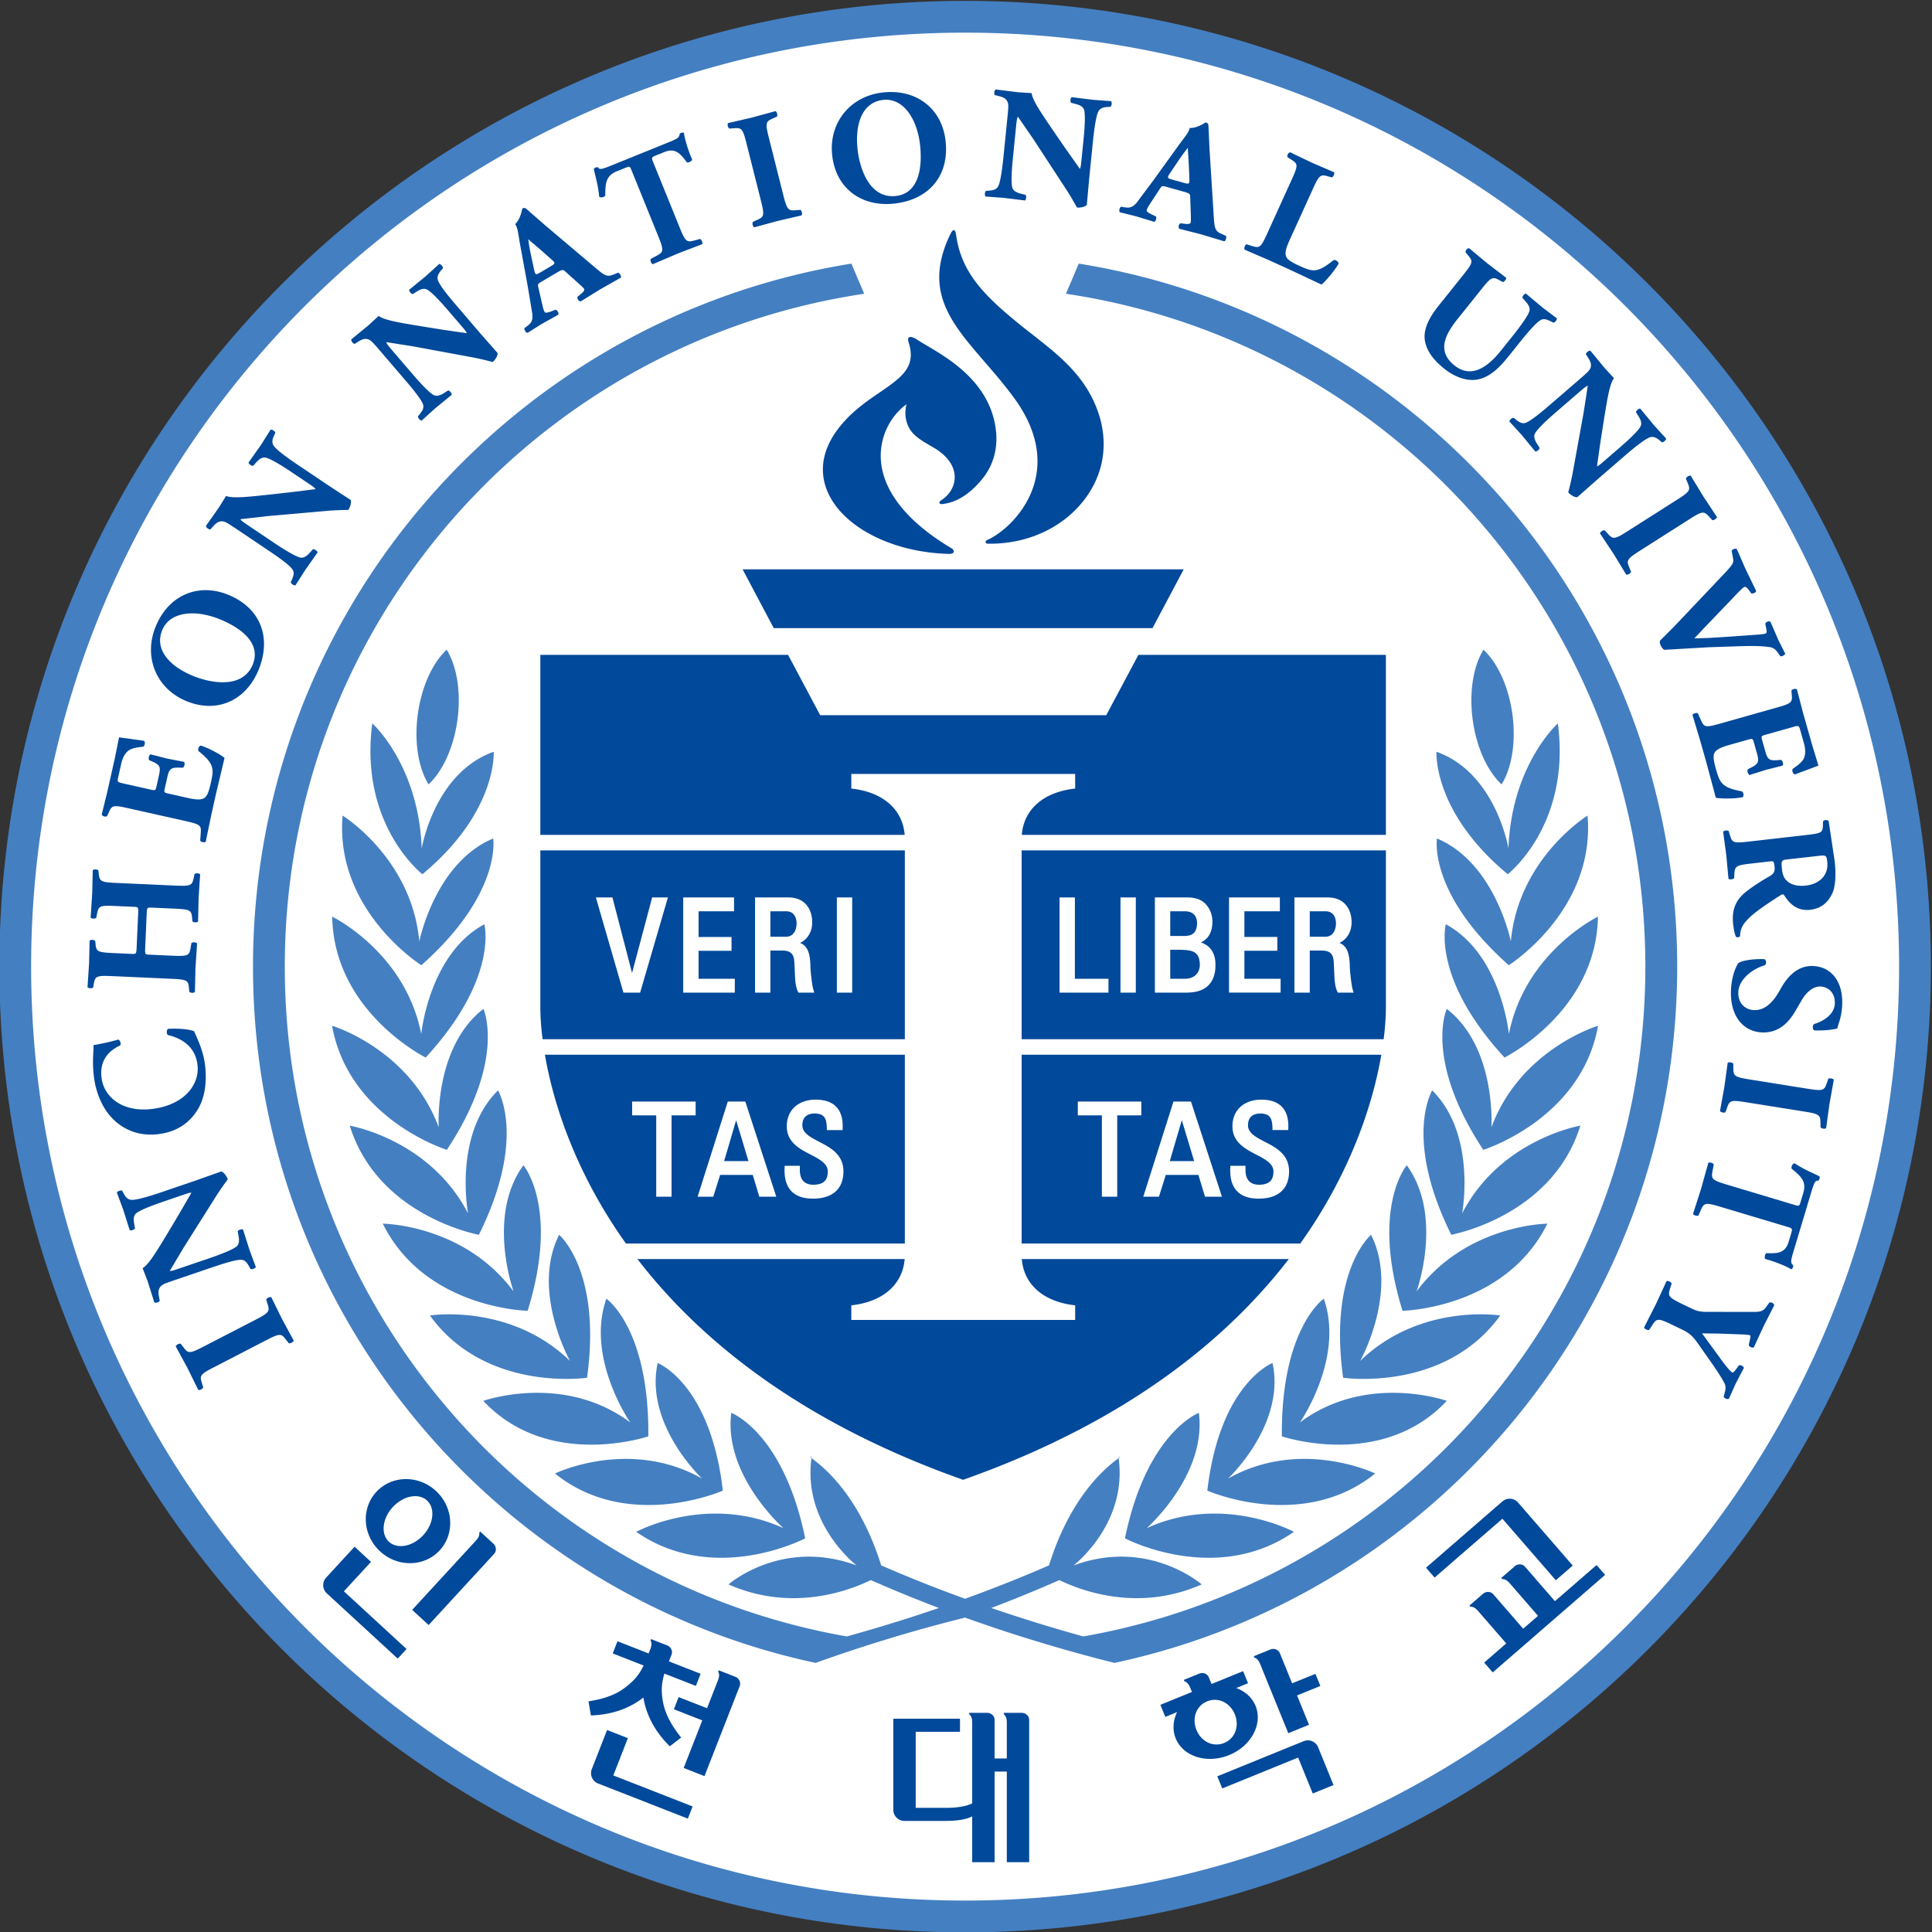 <svg xmlns="http://www.w3.org/2000/svg" height="305.868" width="305.872" xmlns:v="https://vecta.io/nano"><rect width="100%" height="100%" fill="#333333" stroke="none"/><clipPath id="A"><path d="M0 595.276h841.89V0H0z"/></clipPath><g clip-path="url(#A)" transform="matrix(1.333 0 0 -1.333 -409.625 548.326)"><path d="M309.361 296.499c.003 62.166 50.39 112.547 112.55 112.552 62.163-.005 112.551-50.386 112.555-112.552-.004-62.166-50.392-112.546-112.555-112.551-62.16.005-112.55 50.385-112.55 112.551" fill="#fff"/><path d="M470.134 264.692s-5.07-4.253-3.317-16.978c0 0 12.049-1.775 18.66 7.393 0 0-9.499 1.508-16.638-5.399 0 0 4.658 8.292 1.295 14.984m-5.613-7.589s-5.092-3.503-4.98-16.347c0 0 11.859-4.039 19.589 4.213 0 0-9.488 3.377-17.446-2.564 0 0 5.319 7.631 2.837 14.698m13.383 64.956s-.473-7.125 8.465-14.543c0 0 7.537 5.841 5.953 17.915 0 0-5.503-4.917-5.869-14.845 0 0-1.494 8.979-8.549 11.473m-19.47-72.596s-6.256-2.401-7.746-15.155c0 0 11.233-4.962 19.939 2.033 0 0-8.845 4.283-17.484-.61 0 0 6.866 6.412 5.291 13.732m-8.75-5.917s-6.193-2.324-8.779-14.905c0 0 10.775-5.678 20.069.773 0 0-8.462 4.571-17.491.43 0 0 7.152 6.277 6.201 13.702m37.052 55.995s-1.864 9.331-8.771 12.218c0 0-1.084-6.527 8.527-15.049 0 0 10.308 6.493 9.356 17.77 0 0-8.191-5.048-9.112-14.939m-12.865-43.872s12.177.208 17.207 10.345c0 0-9.619-.078-15.539-8.053 0 0 3.246 8.945-1.164 14.986 0 0-4.305-5.016-.504-17.278m13.053 70.834c-.452 3.326-1.783 6.137-3.436 7.676-1.19-1.921-1.729-4.983-1.28-8.312.443-3.33 1.775-6.139 3.433-7.682 1.189 1.929 1.728 4.988 1.283 8.318m-7.261-61.807s11.99 2.159 15.33 12.957c0 0-9.483-1.601-14.044-10.424 0 0 1.776 9.346-3.552 14.609 0 0-3.449-5.646 2.266-17.142m-.538 26.824s-2.741-6.022 4.34-16.737c0 0 11.629 3.601 13.635 14.737 0 0-9.218-2.755-12.67-12.066 0 0 .614 9.488-5.305 14.066m7.382-2.98s-.908 9.469-7.492 13.035c0 0-1.735-6.38 6.972-15.83 0 0 10.902 5.422 11.097 16.732 0 0-8.658-4.196-10.577-13.937m-83.578-59.899c-2.584 12.581-8.778 14.905-8.778 14.905-.952-7.425 6.202-13.702 6.202-13.702-9.029 4.141-17.493-.43-17.493-.43 9.292-6.451 20.069-.773 20.069-.773m-42.559 46.142c7.079 10.715 4.342 16.737 4.342 16.737-5.922-4.578-5.307-14.066-5.307-14.066-3.453 9.311-12.669 12.066-12.669 12.066 2.007-11.136 13.634-14.737 13.634-14.737m-3.03 21.927c9.614 8.522 8.531 15.049 8.531 15.049-6.909-2.887-8.771-12.218-8.771-12.218-.924 9.891-9.112 14.939-9.112 14.939-.954-11.277 9.352-17.77 9.352-17.77m-5.827 28.721c-1.585-12.074 5.952-17.915 5.952-17.915 8.94 7.418 8.467 14.543 8.467 14.543-7.056-2.494-8.551-11.473-8.551-11.473-.365 9.928-5.868 14.845-5.868 14.845m10.116.436c.448 3.329-.091 6.391-1.282 8.312-1.652-1.539-2.981-4.35-3.429-7.676s.087-6.389 1.279-8.318c1.657 1.543 2.987 4.352 3.432 7.682m73.79 54.17l-1.519-3.58c17.514-2.605 33.194-10.824 45.152-22.776 14.623-14.631 23.662-34.821 23.662-57.14s-9.039-42.504-23.662-57.139c-11.489-11.479-26.407-19.488-43.091-22.413a196.74 196.74 0 0 0-10.934 3.379c2.821 1.068 5.505 2.178 8.086 3.312 2.887-1.394 9.548-3.761 16.905-.511 0 0-6.331 5.55-15.227 2.247 0 0 6.435 4.901 5.364 12.752-.821-.642-5.491-3.834-8.272-12.739-3.136-1.369-6.458-2.694-9.965-3.964a166.22 166.22 0 0 0-9.965 3.964c-2.784 8.905-7.455 12.097-8.276 12.739-1.069-7.851 5.368-12.752 5.368-12.752-8.899 3.303-15.227-2.247-15.227-2.247 7.354-3.25 14.017-.883 16.904.511 2.582-1.134 5.266-2.244 8.086-3.312-3.458-1.183-7.099-2.312-10.935-3.379-16.679 2.925-31.603 10.934-43.091 22.413-14.619 14.635-23.662 34.819-23.662 57.139s9.043 42.509 23.662 57.14c11.96 11.952 27.636 20.171 45.155 22.776l-1.521 3.58c-40.29-6.462-71.072-41.382-71.072-83.496 0-40.612 28.634-74.533 66.821-82.693a185.53 185.53 0 0 0 17.753 5.382c9.199-3.335 17.751-5.382 17.751-5.382 38.187 8.16 66.825 42.081 66.825 82.693 0 42.114-30.782 77.034-71.075 83.496m-31.742-141.869c.006.04.006.074.012.112-.201.054-.178.016-.012-.112m36.469.112c.006-.038.006-.072.009-.112.168.128.191.166-.009.112m-75.974 26.416c5.714 11.496 2.269 17.142 2.269 17.142-5.332-5.263-3.553-14.609-3.553-14.609-4.563 8.823-14.052 10.424-14.052 10.424 3.348-10.798 15.336-12.957 15.336-12.957m20.125-23.94c.113 12.844-4.983 16.347-4.983 16.347-2.483-7.067 2.838-14.698 2.838-14.698-7.959 5.941-17.452 2.564-17.452 2.564 7.733-8.252 19.597-4.213 19.597-4.213m-7.278 6.958c1.75 12.725-3.318 16.978-3.318 16.978-3.367-6.692 1.298-14.984 1.298-14.984-7.138 6.907-16.641 5.399-16.641 5.399 6.613-9.168 18.661-7.393 18.661-7.393m16.131-13.406c-1.494 12.754-7.745 15.155-7.745 15.155-1.583-7.32 5.287-13.732 5.287-13.732-8.641 4.893-17.484.61-17.484.61 8.704-6.995 19.942-2.033 19.942-2.033m-35.299 51.437c8.703 9.45 6.969 15.83 6.969 15.83-6.585-3.566-7.493-13.035-7.493-13.035-1.918 9.741-10.575 13.937-10.575 13.937.194-11.31 11.099-16.732 11.099-16.732m12.112-30.076c3.802 12.262-.504 17.278-.504 17.278-4.407-6.041-1.165-14.986-1.165-14.986-5.919 7.975-15.534 8.053-15.534 8.053 5.027-10.137 17.203-10.345 17.203-10.345m130.393-37.564c-20.077-20.072-47.8-32.483-78.438-32.486-30.639.003-58.356 12.414-78.436 32.486-20.075 20.081-32.49 47.801-32.49 78.438s12.415 58.36 32.49 78.437 47.797 32.487 78.436 32.488 58.361-12.411 78.438-32.488 32.487-47.8 32.492-78.437c-.005-30.637-12.415-58.357-32.492-78.438m-78.438 193.139c-63.347-.004-114.697-51.354-114.699-114.701s51.352-114.695 114.699-114.7c63.349.005 114.698 51.35 114.705 114.7-.007 63.347-51.356 114.697-114.705 114.701" fill="#447fc1"/><g fill="#01499a"><path d="M337.679 254.619c1.599.827 1.666.99 1.397 1.843l-.161.52c.034.193.432.376.604.291l1.269-2.581 1.389-2.56c-.035-.191-.424-.392-.597-.306l-.332.432c-.54.713-.715.754-2.314-.076l-6.265-3.239c-1.602-.825-1.669-.986-1.4-1.841l.163-.518c-.032-.189-.426-.395-.591-.31l-1.289 2.616-1.383 2.541c.032.19.427.395.598.311l.333-.432c.537-.714.709-.754 2.31.074zm-7.022 16.561l2.91 1.031c.259-.05.632-.49.78-.926.006-.016-.714-.931-1.472-2.145l-3.764-5.963-1.646-2.768c.211-.029.52.075 1.191.306l3.52 1.198c1.468.505 2.807 1.039 3.231 1.406.322.298.307.755.219 1.248l-.103.535c.1.195.493.289.638.214l.776-2.449.747-2.012c-.071-.145-.443-.31-.636-.214l-.161.287c-.256.459-.508.781-.937.795-.56.033-1.937-.382-3.409-.88l-4.611-1.57c-.995-.341-1.28-.456-1.496-.656-.261-.251-.391-.576-.266-1.243l.1-.531c-.1-.177-.541-.305-.654-.144l-.798 2.521-.58 1.507c.757.46 1.732 2.108 3.119 4.403l1.273 2.139 1.402 2.421c-.205.011-.515-.094-.841-.206l-2.502-.854c-1.472-.499-2.808-1.034-3.23-1.4-.326-.294-.316-.738-.222-1.254l.095-.516c-.095-.194-.487-.287-.632-.216l-.775 2.452-.749 2.014c.072.145.437.312.634.22l.164-.313c.232-.45.499-.742.936-.775.555-.032 1.94.359 3.413.859zm-12.261 16.04c.345.051 1.854.33 2.93.658.239-.04.389-.541.236-.699-1.687-.771-2.458-2.121-2.189-3.962.307-2.104 2.441-4.101 6.215-3.549s5.486 3.031 5.151 5.307c-.332 2.296-2.138 3.118-3.504 3.443-.176.126-.186.592.024.737 1.424.071 2.611-.083 3.087-.283.433-.981 1.048-2.268 1.264-3.748.272-1.861.116-3.823-.693-5.315-.845-1.519-2.266-2.791-4.62-3.135-2.314-.339-4.089.408-5.361 1.557-1.316 1.185-2.17 3.036-2.455 5.009-.284 1.935-.036 3.404-.085 3.98m6.142 11.566c-.033-.786-.017-.803.52-.824l2.756-.127c1.784-.078 1.96.027 2.11.886l.106.609c.122.145.564.128.672-.032l-.189-2.906-.069-2.856c-.123-.149-.563-.131-.67.03l-.038.462c-.077.883-.262.991-2.044 1.068l-7.123.321c-1.779.078-1.976-.008-2.127-.884l-.079-.456c-.124-.152-.565-.129-.673.027l.186 2.854.061 2.66c.122.149.562.127.67-.027l.039-.406c.078-.83.267-.952 2.045-1.03l2.221-.099c.556-.029.578-.014.612.776l.178 3.984c.035.803.016.803-.539.83l-2.223.101c-1.778.078-1.936-.01-2.111-.887l-.1-.515c-.122-.15-.56-.128-.67.032l.189 2.909.063 2.702c.123.15.563.128.671-.032l.041-.384c.095-.887.26-1.01 2.04-1.089l7.124-.319c1.78-.081 1.918.028 2.112.902l.097.456c.122.15.563.128.67-.027l-.183-2.775-.065-2.817c-.123-.152-.566-.128-.671.03l-.039.422c-.078.887-.264.992-2.045 1.072l-2.754.121c-.539.027-.558.027-.594-.778zm.665 18.779c.527-.117.568-.109.682.396l.287 1.292c.217.971.139 1.227-.717 1.616l-.446.196c-.122.165-.016.631.175.687l1.969-.502 1.993-.386c.148-.136.06-.604-.136-.696l-.487.012c-.943.01-1.142-.175-1.358-1.152l-.291-1.289c-.113-.506-.097-.529.463-.653l2.225-.502c.862-.193 1.477-.25 1.842-.098.395.171.621.491.927 1.855.365 1.628.454 2.276-1.43 3.777-.173.197.011.645.249.674.956-.293 2.371-1.082 2.815-1.46l-1.025-4.303-.543-2.436-.668-3.228c-.144-.124-.595-.023-.655.149l.065.906c.06.872-.028 1.011-1.746 1.397l-6.978 1.563c-1.701.383-1.838.295-2.194-.51l-.2-.442c-.15-.145-.577-.031-.642.182l.658 2.68.89 3.967.507 2.515 2.952-.407c.191-.119.129-.556-.081-.706-.699-.061-1.319-.198-1.635-.383-.438-.271-.787-.784-.992-1.701l-.334-1.497c-.143-.617-.103-.621.588-.782zm1.368 18.966c-.914-2.174.63-4.197 3.582-5.432 2.155-.903 5.941-1.596 7.146 1.286.973 2.311-.911 4.163-3.777 5.364-3.02 1.264-6.034.971-6.951-1.218m7.911 4.141c3.852-1.616 5.082-5.167 3.49-8.964-1.491-3.552-4.904-5.158-8.595-3.607-3.502 1.468-5.11 5.216-3.558 8.911 1.541 3.677 5.071 5.167 8.663 3.66m11.865 12.989l2.586-1.686c.117-.241-.008-.804-.269-1.186-.009-.015-1.172 0-2.6-.122l-7.016-.619-3.204-.366c.106-.182.378-.366.964-.764l3.087-2.074c1.289-.864 2.525-1.604 3.072-1.718.432-.08.786.211 1.13.581l.362.406c.215.039.524-.215.558-.378l-1.479-2.099-1.151-1.812c-.161-.035-.516.159-.558.374l.134.301c.211.483.312.874.064 1.225-.31.466-1.472 1.315-2.763 2.183l-4.04 2.717c-.877.587-1.143.743-1.427.794-.355.055-.696-.039-1.151-.541l-.361-.405c-.204-.025-.575.251-.515.439l1.525 2.163.847 1.367c.827-.321 2.727-.098 5.394.189l2.471.278 2.777.348c-.116.171-.385.356-.67.55l-2.201 1.473c-1.285.864-2.522 1.603-3.07 1.718-.428.081-.776-.193-1.128-.581l-.352-.388c-.213-.039-.526.216-.555.378l1.48 2.095 1.148 1.818c.161.032.515-.16.557-.375l-.147-.32c-.211-.452-.289-.843-.05-1.209.313-.466 1.463-1.334 2.752-2.198zm18.002 18.08l2.041-2.317c.046-.261-.223-.771-.572-1.069-.017-.011-1.131.315-2.539.575l-6.928 1.282-3.184.502c.053-.21.264-.458.724-.996l2.422-2.821c1.008-1.182 2.005-2.221 2.498-2.478.395-.189.816-.006 1.248.26l.456.294c.214-.02.448-.349.437-.512l-1.987-1.628-1.593-1.439c-.162.01-.454.292-.436.51l.208.255c.332.409.535.757.391 1.164-.177.529-1.069 1.662-2.081 2.836l-3.165 3.697c-.687.798-.903 1.021-1.164 1.147-.329.15-.682.15-1.253-.217l-.459-.287c-.2.029-.485.388-.372.558l2.045 1.676 1.181 1.092c.704-.527 2.599-.821 5.244-1.257l2.454-.395 2.771-.4c-.067.195-.28.438-.504.705l-1.721 2.006c-1.011 1.18-2.004 2.22-2.503 2.478-.39.191-.798.016-1.241-.262l-.443-.277c-.216.017-.449.345-.433.506l1.99 1.629 1.585 1.445c.161-.014.455-.296.439-.511l-.228-.27c-.327-.383-.504-.735-.371-1.154.175-.529 1.053-1.669 2.067-2.846zm8.481 8.053c.376.223.431.323.043.669l-1.219 1.085-1.618 1.383c.05-.462.193-1.313.396-2.218l.319-1.479c.116-.53.227-.537.639-.291zm-1.251-1.919c-.396-.236-.436-.281-.349-.653l.523-2.275c.095-.389.157-.528.233-.662.062-.098.25-.119.76.072l.546.212c.168-.057.424-.417.307-.6l-1.957-1.092-1.669-1.052c-.241-.01-.43.344-.393.546l.417.313c.365.283.618.61.515 1.419l-.538 3.246-.898 4.902c-.235 1.262-.263 2.026-.596 2.475.684.65.818 1.82.851 1.843.212.124.361.099.571-.109l2.082-1.822 6.072-5.136c.931-.783 1.301-1.078 1.973-.81l.687.269c.144-.026.41-.402.322-.586l-2.567-1.458-2.201-1.364c-.238-.009-.476.316-.371.554l.477.397c.34.292.337.447.283.548-.073.11-.421.439-.981.932l-1.286 1.157c-.239.217-.388.168-.965-.174zm10.728 13.236c-.172.429-.211.521-.636.344l-1.099-.443c-1.3-.527-1.386-1.39-1.391-2.904-.172-.19-.521-.292-.725-.107-.125 1.38-.478 2.518-.637 3.261.048.082.126.155.214.187.089.038.183.057.277.029.211-.268.294-.314 1.643.232l6.613 2.679c1.172.475 1.432.604 1.437 1.04.059.066.106.105.211.146s.26.024.317-.015c.066-.679.526-2.164.972-3.164-.022-.198-.49-.426-.634-.321-.765 1.015-1.353 1.749-2.684 1.208l-1.069-.432c-.423-.17-.455-.246-.268-.707l3.176-7.838c.668-1.653.833-1.753 1.677-1.537l.741.201c.173-.056.339-.464.256-.621l-2.863-1.097-3.001-1.281c-.186.051-.352.461-.25.622l.76.415c.765.411.807.615.138 2.267zm18.023-2.947c.444-1.75.587-1.851 1.48-1.786l.542.04c.178-.073.267-.506.145-.654l-2.804-.65-2.811-.764c-.177.071-.282.5-.16.648l.494.228c.82.36.897.521.46 2.266l-1.724 6.841c-.442 1.749-.588 1.85-1.478 1.783l-.543-.039c-.179.075-.285.505-.163.651l2.837.657 2.793.762c.177-.074.286-.5.163-.651l-.495-.225c-.819-.362-.899-.521-.458-2.268zm11.911 11.322c-2.348-.218-3.404-2.526-3.11-5.715.216-2.33 1.386-5.997 4.498-5.708 2.5.234 3.247 2.765 2.962 5.858-.304 3.263-1.983 5.788-4.35 5.565m7.377-5.034c.387-4.162-2.168-6.918-6.27-7.299-3.839-.357-6.857 1.906-7.228 5.892-.351 3.784 2.202 6.967 6.193 7.336 3.972.367 6.948-2.054 7.305-5.929m17.036-4.355l-.277-3.074c-.156-.213-.709-.371-1.166-.322-.02 0-.553 1.037-1.337 2.232l-3.853 5.9-1.83 2.653c-.116-.182-.15-.505-.224-1.215l-.369-3.697c-.158-1.544-.227-2.98-.069-3.518.129-.417.557-.597 1.045-.722l.525-.132c.136-.165.06-.567-.064-.664l-2.552.311-2.141.159c-.105.128-.103.534.067.672l.328.021c.527.043.921.137 1.114.527.261.492.465 1.917.621 3.46l.489 4.844c.105 1.051.116 1.356.03 1.631-.119.346-.362.601-1.023.761l-.527.134c-.115.165-.049.62.145.659l2.627-.325 1.608-.106c.105-.877 1.197-2.451 2.705-4.663l1.411-2.05 1.618-2.283c.099.182.128.503.164.847l.267 2.632c.154 1.546.224 2.982.069 3.52-.132.42-.538.594-1.047.72l-.503.13c-.139.171-.063.564.065.669l2.549-.316 2.139-.16c.106-.123.103-.527-.066-.667l-.35-.022c-.503-.027-.879-.143-1.09-.526-.262-.493-.482-1.919-.641-3.462zm11.388-.504c.424-.118.531-.087.518.434l-.064 1.629-.127 2.125c-.298-.354-.806-1.049-1.322-1.823l-.846-1.256c-.305-.451-.229-.532.232-.66zm-2.247-.427c-.444.122-.506.119-.715-.199l-1.281-1.952c-.211-.34-.273-.483-.312-.632-.032-.111.084-.261.577-.499l.53-.247c.076-.156-.009-.595-.22-.634l-2.145.653-1.916.478c-.172.167-.045.55.124.66l.512-.083c.46-.066.87-.022 1.386.609l1.968 2.639 2.914 4.042c.75 1.045 1.279 1.594 1.373 2.147.942-.042 1.875.672 1.914.66.24-.066.325-.187.321-.488l.128-2.76.5-7.94c.076-1.216.126-1.687.781-1.985l.67-.306c.083-.126-.003-.577-.202-.643l-2.829.848-2.507.637a.44.44 0 0 0 .147.656l.614-.074c.446-.043.559.069.587.18.034.128.029.604 0 1.349l-.062 1.73c-.009.322-.142.4-.792.577zm14.665-6.335c-.373-.825-.555-1.412-.456-1.797.092-.398.344-.68 1.616-1.259 1.588-.723 2.102-.889 4.049.665.222.111.587-.142.614-.408-.498-.864-1.573-2.123-2.033-2.482l-4.008 1.882-2.34 1.061-2.781 1.201c-.107.176.039.594.229.635l.704-.213c.83-.255.997-.16 1.733 1.465l2.95 6.489c.742 1.623.706 1.829-.03 2.286l-.475.304c-.127.18.054.587.31.593l2.594-1.243 2.606-1.12c.092-.167-.09-.572-.278-.609l-.482.136c-.844.235-1.01.14-1.746-1.48zm20.683-4.061c1.114 1.395 1.098 1.555.533 2.227l-.316.376c-.05.184.198.527.436.483l2.153-1.792 2.221-1.699c.046-.189-.215-.517-.41-.511l-.404.227c-.771.417-.956.373-2.067-1.024l-2.77-3.459c-1.402-1.751-2.751-3.84-.473-5.659 1.919-1.533 3.841-.321 5.482 1.729l1.453 1.813c.963 1.213 1.816 2.399 1.96 2.922.117.42-.139.774-.482 1.172l-.343.4c-.028.214.243.488.406.506l1.965-1.648 1.717-1.296c.018-.162-.191-.485-.409-.511l-.316.157c-.46.219-.814.36-1.201.154-.477-.26-1.447-1.352-2.416-2.563l-1.343-1.676c-1.124-1.409-2.29-2.59-3.847-2.843-1.219-.179-2.609.32-3.824 1.289-1.138.913-2.011 1.91-2.293 3.209-.266 1.269.291 2.639 1.596 4.276zm15.801-24.426l-2.313-2.045c-.264-.049-.773.218-1.074.565-.01.017.317 1.134.567 2.543l1.257 6.933.494 3.189c-.208-.055-.455-.268-.993-.732l-2.815-2.43c-1.176-1.012-2.212-2.012-2.468-2.509-.193-.395-.005-.813.261-1.241l.294-.46c-.015-.216-.345-.448-.51-.439l-1.635 1.985-1.446 1.586c.014.161.294.452.51.437l.254-.204c.415-.334.765-.533 1.171-.39.527.179 1.655 1.075 2.829 2.089l3.688 3.182c.798.691 1.018.903 1.149 1.167.142.33.142.686-.224 1.255l-.292.455c.027.202.388.488.56.382l1.684-2.041 1.094-1.184c-.529-.708-.818-2.601-1.242-5.249l-.385-2.46-.393-2.771c.195.066.445.282.705.507l1.999 1.727c1.175 1.019 2.215 2.01 2.466 2.509.195.394.025.807-.259 1.246l-.28.44c.019.214.346.447.507.437l1.634-1.979 1.447-1.59c-.012-.162-.291-.454-.505-.437l-.27.222c-.383.329-.737.504-1.153.371-.532-.178-1.671-1.06-2.849-2.073z"/><path d="M502.033 345.919c-1.52-.97-1.575-1.139-1.231-1.967l.21-.502c-.017-.19-.4-.413-.575-.347l-1.497 2.462-1.613 2.426c.014.189.388.427.565.361l.371-.404c.597-.66.776-.687 2.295.281l5.952 3.787c1.524.97 1.573 1.138 1.231 1.969l-.211.501c.017.189.388.428.571.361l1.515-2.49 1.599-2.415c-.01-.187-.384-.427-.565-.36l-.371.406c-.599.659-.775.686-2.295-.284zm8.18-11.445l-5.266-.307c-.152.102-.298.285-.422.545-.096.211-.115.393-.076.538l1.644 1.646 5.777 6.091c1.364 1.433 1.358 1.535 1.239 2.154l-.148.778c.128.229.466.321.621.205l1.043-2.388 1.257-2.59c-.039-.182-.376-.319-.58-.289l-.346.473c-.216.283-.376.354-.53.283-.14-.06-.743-.678-1.593-1.579l-3.208-3.343-1.089-1.159 1.543.039 1.935.116 4.275.306c.383.032.595.064.702.116.121.054.167.139.076.605l-.11.558c.078.206.443.376.621.21l.938-2.166.802-1.596c-.006-.168-.415-.379-.573-.305l-.296.409c-.314.451-.582.619-1.054.677-.747.118-1.906.153-3.585.092zm6.783-10.385c-.516-.149-.549-.178-.406-.673l.357-1.273c.271-.965.466-1.147 1.402-1.082l.488.039c.182-.089.313-.548.172-.686l-1.97-.5-1.938-.607c-.194.048-.343.502-.214.678l.435.222c.835.434.92.699.649 1.658l-.36 1.275c-.139.497-.167.511-.716.355l-2.196-.62c-.85-.239-1.419-.48-1.671-.793-.265-.332-.311-.727.065-2.069.454-1.606.687-2.218 3.06-2.646.243-.09.3-.573.101-.706-.982-.199-2.602-.176-3.171-.061l-1.149 4.279-.677 2.398-.951 3.162c.072.177.515.301.648.182l.373-.834c.364-.793.505-.874 2.203-.398l6.88 1.947c1.681.472 1.763.615 1.692 1.49l-.037.488c.064.199.493.299.656.145l.692-2.673 1.107-3.911.75-2.457-2.793-1.045c-.221.015-.381.431-.267.66.591.385 1.07.802 1.261 1.113.252.446.32 1.062.064 1.97l-.415 1.477c-.172.611-.211.597-.893.405zm2.544-14.818c-.669-.075-.718-.143-.587-1.264.078-.686.294-1.067.697-1.388.361-.285 1.011-.577 2.135-.45 1.712.196 2.704 1.331 2.533 2.816-.088.783-.151.813-1.064.708zm2.123 2.884c1.903.216 2.106.277 2.134 1.091l.016.524c.072.204.55.258.671.039l.709-4.705c.184-1.618.094-3.04-.26-3.811-.521-1.18-1.409-1.861-2.626-1.999-1.697-.193-2.549.87-3.088 1.693-.117.179-.232.169-.431.048-2.407-1.548-3.748-2.489-4.424-3.493-.344-.542-.405-1.048-.391-1.339-.075-.18-.361-.214-.485-.129-.167.286-.277.891-.344 1.485-.199 1.751.305 2.926 1.58 3.92.94.725 1.823 1.271 2.783 1.82.488.288.603.611.551 1.087-.075.664-.12.703-.498.659l-2.343-.267c-1.754-.201-1.873-.332-1.93-1.206l-.033-.521c-.082-.146-.54-.199-.669-.078l-.261 2.805-.374 2.778c.097.165.552.215.665.073l.152-.502c.25-.841.4-.943 2.152-.743zm-8.784-18.452c.071 1.765.609 2.838.856 3.235.434.343 1.824.541 3.125.49.246-.143.248-.585.031-.73-1.257-.335-3.073-1.554-3.137-3.182-.051-1.412.898-2.099 1.857-2.138 1.552-.062 2.527 1.357 3.145 2.487.743 1.353 1.951 2.821 3.848 2.748 2.163-.067 3.593-1.808 3.488-4.586-.025-.631-.133-1.417-.392-2.17a5.14 5.14 0 0 1-.18-.648c-.425-.138-1.468-.288-2.749-.238-.227.105-.227.582-.029.748.989.29 2.419 1.058 2.474 2.44.047 1.262-.751 1.983-1.707 2.021-.881.034-1.718-.72-2.251-1.663l-.72-1.235c-.68-1.165-1.846-2.632-3.952-2.555-2.361.095-3.819 2.087-3.707 4.976m1.756-13.264c-1.779.284-1.928.192-2.217-.657l-.181-.515c-.137-.133-.571-.043-.661.127l.514 2.829.399 2.886c.14.133.573.066.666-.106l.005-.543c.017-.896.127-1.03 1.908-1.314l6.966-1.114c1.78-.283 1.935-.188 2.222.658l.179.516c.138.129.577.062.66-.106l-.516-2.869-.394-2.868c-.138-.131-.575-.065-.665.103l-.011.55c-.012.892-.126 1.029-1.907 1.312zm5.825-12.208c.444-.133.533-.16.665.282l.341 1.137c.403 1.343-.218 1.951-1.392 2.902-.043.252.099.591.369.628 1.154-.763 2.263-1.196 2.94-1.54.032-.088.043-.193.015-.285a.46.46 0 0 0-.149-.237c-.339.004-.431-.029-.85-1.424l-2.049-6.832c-.365-1.215-.427-1.499-.09-1.777.013-.082.014-.142-.016-.253a.41.41 0 0 0-.213-.238c-.568.37-2.019.948-3.076 1.225-.136.138-.025.648.151.692 1.265-.039 2.206-.039 2.621 1.337l.329 1.101c.133.444.094.514-.383.659l-8.104 2.426c-1.707.511-1.883.447-2.242-.346l-.311-.706c-.15-.099-.573.031-.644.19l.938 2.92.879 3.143c.157.112.578-.016.645-.192l-.156-.855c-.158-.853-.024-1.014 1.682-1.525zm-14.604-14.208c-1.608.779-1.794.74-2.271.014l-.422-.647c-.162-.067-.56.119-.605.293l1.407 2.77 1.265 2.734c.172.085.564-.105.604-.293l-.2-.626c-.255-.839-.185-1 1.419-1.781l.863-.415c.861-.422 1.143-.539 2.276-.534l5.235-.005c.876 0 1.225.023 1.625.576l.388.533c.213.088.619-.128.564-.361l-1.231-2.404-1.169-2.543c-.141-.123-.553.037-.614.26l.143.654c.083.342.061.479.046.488-.139.064-.439.105-1.426.138l-2.237.085-2.074.025 2.023-2.77c.902-1.249 1.358-1.769 1.564-1.868.105-.051.253.088.525.47l.26.362c.155.099.594-.097.594-.306l-.993-1.908-.764-1.717c-.167-.172-.582.028-.638.227l.134.486c.099.337.138.722-.012 1.032-.201.417-.614 1.148-1.713 2.705l-1.434 2.04c-.594.844-.943 1.226-1.924 1.703zm-70.864 2.292v-1.733h-26.588v1.733c4.102.456 6.13 2.763 6.338 5.499h-31.741c7.415-9.635 19.418-19.417 38.683-26.221 19.266 6.804 31.268 16.586 38.684 26.221h-31.714c.207-2.736 2.236-5.043 6.338-5.499m-20.23 54.034h-43.291v-18.596c0-1.017.074-2.31.266-3.83h43.025zm0-24.267h-42.749c.996-5.779 3.597-13.967 9.625-22.427h33.124zm13.872-22.427h33.096c6.031 8.46 8.63 16.648 9.625 22.427h-42.721zm13.867 69.913l-3.819-7.166h-33.974l-3.812 7.166h-29.425V312.19h43.271c-.203 2.734-2.232 5.047-6.338 5.502v1.735h26.588v-1.735c-4.106-.455-6.134-2.768-6.338-5.502h43.243v21.378zm-13.867-45.645h42.997c.193 1.52.266 2.813.266 3.83v18.596h-43.263zm15.541 48.82l3.706 6.981h-52.385l3.697-6.981zm-19.58 10.489c-.323-.123-.332-.41-.005-.459 4.644-.089 8.938 1.855 11.526 5.27 2.259 2.98 2.85 6.6 1.654 10.198-1.71 5.175-5.943 7.764-9.557 10.726-4.23 3.451-6.789 6.156-7.374 10.55-.107.699-.374.616-.66.04-4.209-8.647 2.47-12.476 7.597-19.527 6.473-8.906-.155-15.446-3.181-16.798m-6.832-1.508c.566-.071 1.587-.159 2.222-.159.789-.033.679.476.3.675-5.872 3.498-8.64 7.559-8.367 11.506.173 2.477 1.509 4.483 3.038 5.582-.199-.82-.167-1.62.105-2.351.454-1.202 1.347-1.775 3.021-2.733 3.763-2.157 2.842-5.187 1.014-6.296l.011-.014c-.31-.151-.344-.48.061-.456 1.638.157 3.245 1.096 4.783 2.976 1.027 1.254 2.123 3.414 1.508 6.579-.931 4.728-4.839 7.37-7.825 9.114-.594.356-1.121.66-1.525.934-.416.255-1.144.493-.92-.313.999-3.007-.799-4.226-3.398-6.021-1.534-1.043-3.264-2.229-4.683-3.992-2.618-3.196-2.288-5.98-1.552-7.747 1.547-3.714 6.349-6.574 12.207-7.284"/></g><path d="M398.794 300.094v3.021h1.874c.917-.003 1.223-.706 1.24-1.434-.014-.889-.419-1.585-1.256-1.587zm2.827-2.826c.127-1.427.013-2.836.446-3.695l.061-.118h1.875l-.086.285c-.198.623-.356 2.344-.369 2.786-.018 1.731-.41 2.505-1.229 2.833.931.441 1.451 1.373 1.442 2.47-.003 1.417-.77 2.928-2.823 2.93h-3.966v-11.304h1.822v4.999h1.407c.47-.024 1.321-.022 1.42-1.186m5.067-3.813h1.822v11.304h-1.822zm-23.319.159l3.255 11.145h-1.873l-2.388-8.973-2.33 8.973h-1.965l3.27-11.304h1.983zm55.578 1.485h-3.991l.003 9.66h-1.824v-11.304h5.812zm20.445.002h-4.301v3.324h3.91v1.642h-3.912v3.05h4.213v1.644h-6.037v-11.304h6.127zm-64.825-.002h-4.302v3.323l3.912-.002v1.643h-3.912v3.054h4.211v1.644h-6.034v-11.306h6.125zm51.717.002v3.441h1.254c1.412-.042 2.235-.212 2.263-1.811-.014-.711-.431-1.623-1.782-1.63zm0 8.016h1.735c1.053-.019 1.429-.597 1.452-1.42-.026-.982-.415-1.476-1.394-1.511h-1.793zm4.097-9.142c.729.45 1.281 1.312 1.274 2.756.021 1.316-.555 2.306-1.731 2.681.998.464 1.387 1.405 1.369 2.569a3.1 3.1 0 0 1-.47 1.563c-.415.642-1.059 1.232-2.607 1.217h-3.756v-11.306h3.709c.634.002 1.488.065 2.212.52m14.332 6.119h-1.857v3.021h1.873c.917-.003 1.222-.706 1.24-1.432-.015-.891-.419-1.587-1.256-1.589m3.264-6.353c-.196.623-.354 2.343-.366 2.787-.021 1.729-.413 2.504-1.229 2.833.928.441 1.449 1.373 1.439 2.472-.002 1.413-.77 2.924-2.821 2.926h-3.968v-11.304h1.824v4.999h1.407c.47-.024 1.319-.022 1.42-1.186.126-1.429.013-2.832.446-3.694l.06-.119h1.876zm-25.782 11.018h-1.822v-11.304h1.822zm4.036-31.312l1.426 4.858 1.465-4.858zm.434 7.074l-.046-.154-3.538-11.148h1.862l.811 2.586h3.874l.783-2.586h2.014l-3.679 11.302zm-11.359-1.643h2.858v-9.661h1.823v9.661h2.859v1.643h-7.54zm-30.394-3.306c-1.252.649-2.345 1.149-2.321 2.157.013 1.043.685 1.352 1.453 1.376 1.167-.032 1.411-.569 1.45-1.685v-.289h1.876l.007.213.003.254c.002 1.055-.287 1.859-.858 2.39s-1.387.757-2.372.757c-1.899-.004-3.406-1.122-3.41-3.168 0-1.766 1.338-2.583 2.554-3.215 1.249-.649 2.344-1.171 2.319-2.187-.022-1.174-.671-1.511-1.719-1.543-.819.025-1.583.361-1.601 1.724l-.002.316v.218h-1.795l-.013-.206-.01-.321c.004-.582.065-1.415.524-2.122s1.329-1.249 2.798-1.249h.084c.922 0 1.812.189 2.488.702.677.507 1.106 1.35 1.1 2.541.004 1.849-1.336 2.698-2.555 3.337m-11.611-2.125l1.426 4.857 1.462-4.857zm.434 7.072l-.048-.152-3.537-11.15h1.863l.811 2.589h3.875l.78-2.589h2.017l-3.68 11.302zm-11.36-1.641h2.859v-9.661h1.823v9.661h2.86v1.643h-7.542zm75.467-3.306c-1.252.649-2.344 1.149-2.32 2.158.012 1.042.686 1.349 1.452 1.373 1.167-.03 1.412-.565 1.451-1.683v-.287h1.875l.005.211.007.252c0 1.057-.289 1.861-.86 2.392s-1.387.757-2.372.757c-1.899-.004-3.406-1.12-3.41-3.167 0-1.767 1.339-2.584 2.554-3.216 1.251-.651 2.343-1.169 2.32-2.187-.021-1.174-.673-1.511-1.721-1.541-.817.027-1.58.359-1.601 1.722l-.002.316v.218h-1.793l-.013-.206-.007-.321c0-.585.061-1.415.52-2.122s1.33-1.249 2.797-1.249h.085c.923 0 1.813.187 2.487.702.678.507 1.105 1.35 1.101 2.541.004 1.849-1.335 2.7-2.555 3.337" fill="#fff"/><g fill="#01499a"><path d="M366.185 227.424c-.021.231-.125.432-.308.599l-1.547 1.423-.11-.119c.022-.255-.011-.532-.415-.974l-7.557-8.209 1.955-1.798 7.756 8.425a.83.83 0 0 1 .226.653m-18.047-5.075l3.222 3.498-1.952 1.797-3.376-3.665c-.495-.541-.462-1.375.077-1.871l8.423-7.752 1.048 1.14zm5.358 5.882c-1 .923-.8 2.762.447 4.117s3.067 1.707 4.067.788.801-2.766-.446-4.119-3.067-1.706-4.068-.786m5.565 6.047c-2.08 1.914-5.246 1.856-7.074-.128s-1.623-5.148.457-7.062 5.249-1.854 7.075.127c1.828 1.988 1.623 5.151-.458 7.063m21.076-33.798l1.731 4.431-2.47.965-1.814-4.642a1.32 1.32 0 0 1 .75-1.713l10.659-4.168.566 1.444zm5.765 9.884c-.048.802.112 1.584.302 2.212l3.74-1.463.564 1.442-3.765 1.472.3.768a.82.82 0 0 1-.027.694c-.102.204-.271.352-.506.445l-1.889.739-.059-.152c.111-.229.184-.5-.035-1.057l-.192-.495-3.701 1.447-.565-1.443 3.67-1.434c-.286-.59-.696-1.275-1.276-1.83-1.125-1.073-2.342-1.972-5.27-2.428l.283-1.675c2.744.087 4.795.992 6.236 2.131.289-1.815 1.182-3.869 3.136-5.795l1.346 1.037c-1.842 2.32-2.193 3.834-2.292 5.385m9.211 1.392a.91.91 0 0 1-.503.449l-1.957.765-.06-.151c.112-.231.184-.501-.034-1.061l-1.288-3.294-3.374 1.319-.565-1.443 3.375-1.32-2.211-5.652 2.472-.966 4.171 10.666a.82.82 0 0 1-.026.688m34.143-4.076a.91.91 0 0 1-.633.235h-2.104v-.164c.188-.172.355-.399.355-.998v-4.257h-1.451v4.551a.82.82 0 0 1-.273.633c-.176.158-.387.235-.637.235h-2.105v-.164c.189-.172.354-.399.354-.998v-9.587c-.893-.465-2.336-.534-3.033-.534h-3.676v9.032h5.26v1.557h-7.921v-10.818a1.32 1.32 0 0 1 1.324-1.323h5.013c.697.002 2.14.067 3.033.537v-5.443h2.661v10.768h1.451v-10.768h2.656v16.873a.82.82 0 0 1-.274.633m31.505 3.74l-1.446 3.55c-.095.237-.258.396-.487.485-.222.078-.445.071-.676-.024l-1.951-.794.062-.15c.241-.088.479-.238.706-.79l3.336-8.2 2.459 1-1.419 3.485 2.768 1.126-.585 1.438z"/><path d="M452.684 204.337c-1.334-.543-2.729.179-3.285 1.545s-.062 2.859 1.272 3.4 2.727-.178 3.284-1.546.061-2.858-1.271-3.399m2.254 8.528l-3.75-1.525-.31.762c-.096.238-.259.403-.497.488-.214.076-.436.071-.673-.025l-1.814-.739.063-.151c.241-.089.48-.236.705-.791l.201-.492-3.75-1.526.584-1.432 1.401.569c-.481-1.004-.576-2.114-.165-3.125.878-2.162 3.716-3.047 6.336-1.982s4.028 3.68 3.15 5.842c-.411 1.009-1.255 1.739-2.299 2.121l1.402.573zm7.193-8.315l-10.259-4.172.587-1.441 9.014 3.668 1.735-4.269 2.467 1.004-1.824 4.483a1.32 1.32 0 0 1-1.72.727m23.599 28.473l-9.068-7.87 1.019-1.172 8.054 6.989 6.343-7.309 2.008 1.746-6.493 7.485a1.32 1.32 0 0 1-1.863.131m6.242-11.846l-3.532 4.071c-.168.193-.374.291-.621.301-.233.005-.448-.075-.636-.24l-1.591-1.379.108-.123c.258-.009.532-.069.921-.521l3.343-3.851-1.763-1.529-3.533 4.071c-.167.191-.374.29-.621.297a.91.91 0 0 1-.636-.237l-1.592-1.382.107-.124c.255-.007.53-.071.922-.521l3.341-3.851-2.619-2.274 1.013-1.169 13.349 11.584-1.015 1.169z"/></g></g></svg>
